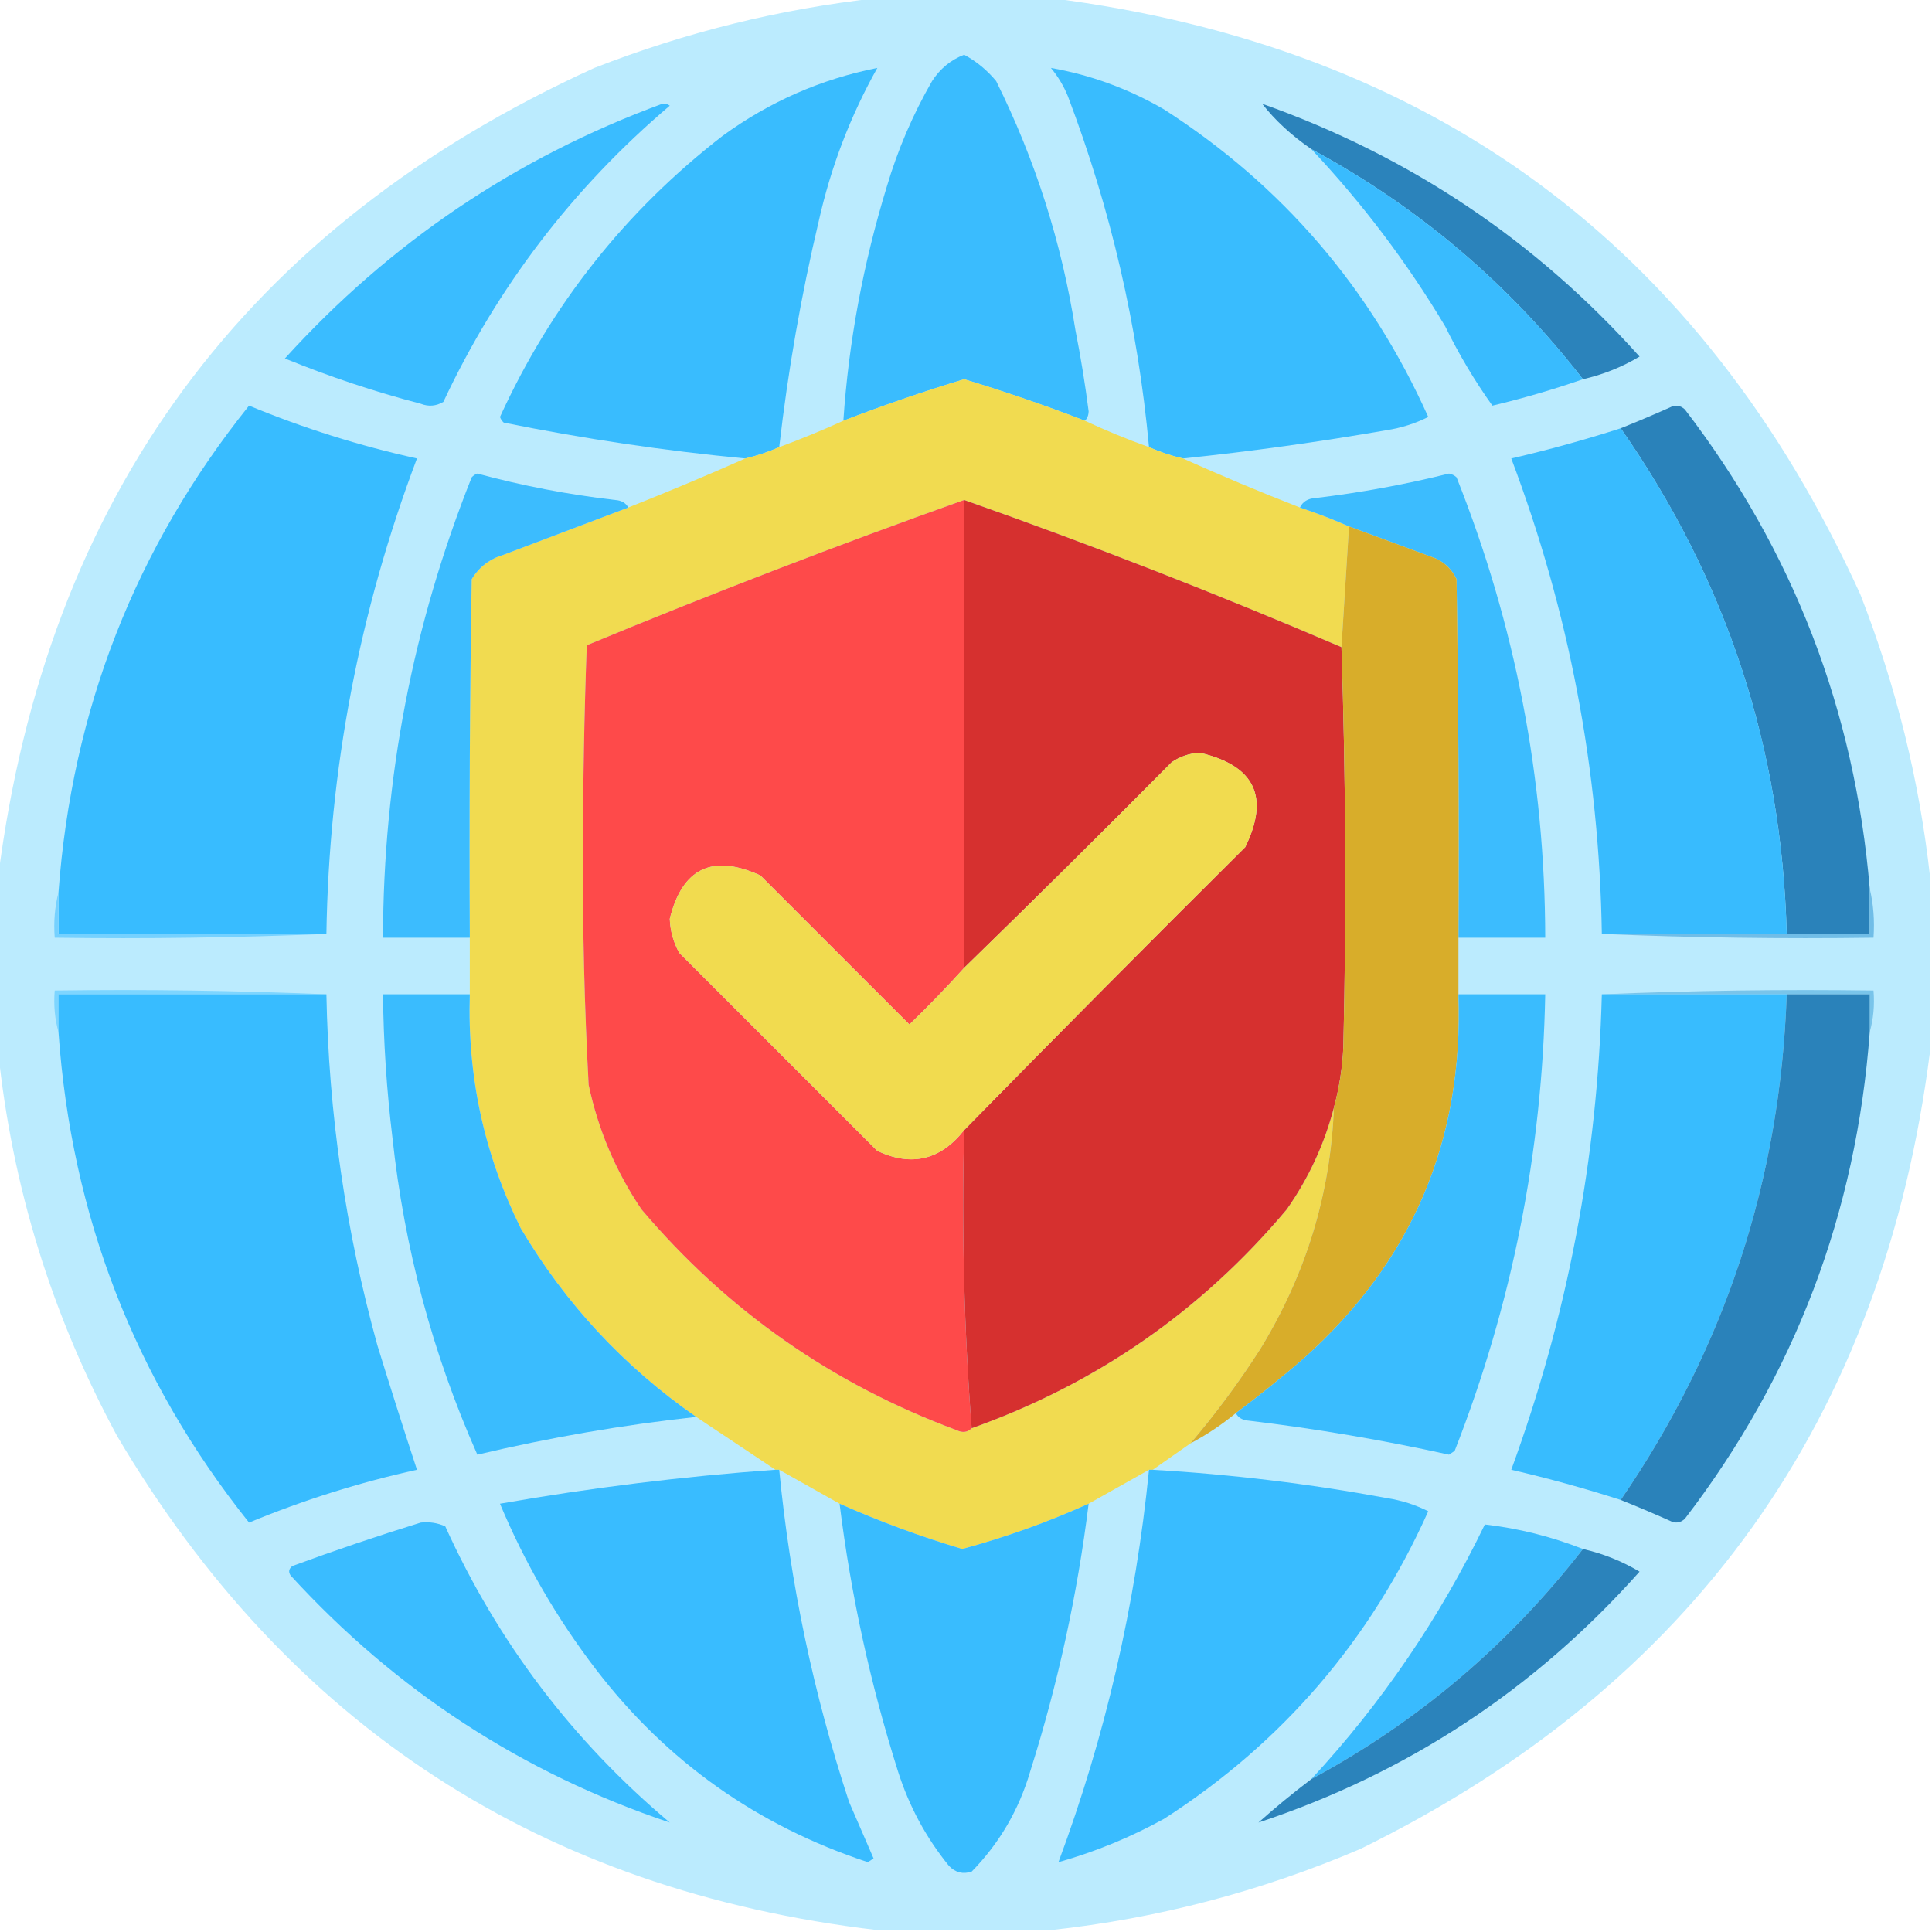 <?xml version="1.0" encoding="UTF-8"?>
<!DOCTYPE svg PUBLIC "-//W3C//DTD SVG 1.1//EN" "http://www.w3.org/Graphics/SVG/1.1/DTD/svg11.dtd">
<svg xmlns="http://www.w3.org/2000/svg" version="1.1" width="512px" height="512px" style="shape-rendering:geometricPrecision; text-rendering:geometricPrecision; image-rendering:optimizeQuality; fill-rule:evenodd; clip-rule:evenodd" xmlns:xlink="http://www.w3.org/1999/xlink">
<g><path style="opacity:0.989" fill="#bbebfe" d="M 232.5,-0.5 C 247.833,-0.5 263.167,-0.5 278.5,-0.5C 379.371,12.347 450.871,65.014 493,157.5C 502.497,181.819 508.663,206.819 511.5,232.5C 511.5,247.833 511.5,263.167 511.5,278.5C 499.099,376.153 448.766,446.653 360.5,490C 334.11,501.263 306.776,508.429 278.5,511.5C 263.167,511.5 247.833,511.5 232.5,511.5C 143.567,501.026 76.4,457.36 31,380.5C 13.708,348.465 3.208,314.465 -0.5,278.5C -0.5,263.167 -0.5,247.833 -0.5,232.5C 12.347,131.63 65.013,60.13 157.5,18C 181.82,8.503 206.82,2.336 232.5,-0.5 Z"/></g>
<g><path style="opacity:1" fill="#3abcfe" d="M 287.5,111.5 C 276.964,107.432 266.297,103.766 255.5,100.5C 244.703,103.766 234.036,107.432 223.5,111.5C 224.904,90.629 228.737,69.963 235,49.5C 237.898,39.703 241.898,30.369 247,21.5C 249.108,18.22 251.941,15.887 255.5,14.5C 258.743,16.235 261.577,18.568 264,21.5C 274.382,42.397 281.382,64.397 285,87.5C 286.406,94.626 287.573,101.792 288.5,109C 288.472,110.07 288.139,110.903 287.5,111.5 Z"/></g>
<g><path style="opacity:1" fill="#39bcfe" d="M 206.5,118.5 C 203.598,119.784 200.598,120.784 197.5,121.5C 176.017,119.451 154.683,116.284 133.5,112C 133.043,111.586 132.709,111.086 132.5,110.5C 146.104,80.752 165.771,55.919 191.5,36C 203.908,26.959 217.575,20.959 232.5,18C 225.374,30.706 220.207,44.206 217,58.5C 212.311,78.3 208.811,98.3 206.5,118.5 Z"/></g>
<g><path style="opacity:1" fill="#39bcfe" d="M 313.5,121.5 C 310.402,120.784 307.402,119.784 304.5,118.5C 301.559,86.513 294.392,55.513 283,25.5C 281.877,22.751 280.377,20.251 278.5,18C 289.057,19.855 299.057,23.522 308.5,29C 339.857,49.172 363.19,76.339 378.5,110.5C 375.072,112.225 371.405,113.392 367.5,114C 349.562,117.122 331.562,119.622 313.5,121.5 Z"/></g>
<g><path style="opacity:1" fill="#3abcff" d="M 175.5,27.5 C 176.239,27.369 176.906,27.536 177.5,28C 151.848,49.782 131.848,75.949 117.5,106.5C 115.579,107.641 113.579,107.808 111.5,107C 99.243,103.803 87.243,99.803 75.5,95C 103.359,64.294 136.692,41.794 175.5,27.5 Z"/></g>
<g><path style="opacity:1" fill="#2b83bb" d="M 419.5,100.5 C 399.714,75.035 375.714,54.702 347.5,39.5C 342.211,35.853 337.877,31.853 334.5,27.5C 373.596,41.371 406.929,63.704 434.5,94.5C 429.829,97.28 424.829,99.28 419.5,100.5 Z"/></g>
<g><path style="opacity:1" fill="#39bbfe" d="M 347.5,39.5 C 375.714,54.702 399.714,75.035 419.5,100.5C 411.651,103.226 403.651,105.559 395.5,107.5C 390.806,100.937 386.64,93.937 383,86.5C 372.871,69.539 361.038,53.872 347.5,39.5 Z"/></g>
<g><path style="opacity:1" fill="#f1db50" d="M 287.5,111.5 C 292.985,114.069 298.651,116.403 304.5,118.5C 307.402,119.784 310.402,120.784 313.5,121.5C 323.655,126.072 333.988,130.405 344.5,134.5C 348.998,135.995 353.332,137.662 357.5,139.5C 356.833,150.167 356.167,160.833 355.5,171.5C 322.654,157.416 289.32,144.416 255.5,132.5C 221.881,144.471 188.548,157.305 155.5,171C 154.836,189.095 154.503,207.261 154.5,225.5C 154.383,246.195 154.883,266.861 156,287.5C 158.53,299.428 163.197,310.428 170,320.5C 192.665,347.26 220.498,366.76 253.5,379C 255.066,379.765 256.399,379.598 257.5,378.5C 290.603,366.703 318.437,347.37 341,320.5C 346.795,312.244 350.961,303.244 353.5,293.5C 352.634,316.285 346.134,337.618 334,357.5C 328.363,366.293 322.196,374.626 315.5,382.5C 312.167,384.833 308.833,387.167 305.5,389.5C 305.167,389.5 304.833,389.5 304.5,389.5C 299.132,392.515 293.798,395.515 288.5,398.5C 277.667,403.389 266.5,407.389 255,410.5C 243.906,407.191 233.073,403.191 222.5,398.5C 217.202,395.515 211.868,392.515 206.5,389.5C 206.167,389.5 205.833,389.5 205.5,389.5C 198.523,384.867 191.523,380.2 184.5,375.5C 165.391,362.223 149.891,345.556 138,325.5C 128.327,305.967 123.827,285.3 124.5,263.5C 124.5,258.5 124.5,253.5 124.5,248.5C 124.333,216.832 124.5,185.165 125,153.5C 126.944,150.266 129.778,148.1 133.5,147C 144.521,142.82 155.521,138.653 166.5,134.5C 176.986,130.344 187.319,126.01 197.5,121.5C 200.598,120.784 203.598,119.784 206.5,118.5C 212.319,116.344 217.985,114.01 223.5,111.5C 234.036,107.432 244.703,103.766 255.5,100.5C 266.297,103.766 276.964,107.432 287.5,111.5 Z"/></g>
<g><path style="opacity:1" fill="#38bcff" d="M 86.5,247.5 C 62.833,247.5 39.167,247.5 15.5,247.5C 15.5,243.833 15.5,240.167 15.5,236.5C 19.044,188.113 35.877,145.113 66,107.5C 80.454,113.485 95.288,118.152 110.5,121.5C 95.182,162.071 87.182,204.071 86.5,247.5 Z"/></g>
<g><path style="opacity:1" fill="#2a82ba" d="M 495.5,235.5 C 495.5,239.5 495.5,243.5 495.5,247.5C 488.167,247.5 480.833,247.5 473.5,247.5C 472.219,198.326 457.553,153.659 429.5,113.5C 433.774,111.789 438.107,109.956 442.5,108C 443.944,107.219 445.277,107.386 446.5,108.5C 475.213,145.959 491.546,188.293 495.5,235.5 Z"/></g>
<g><path style="opacity:1" fill="#38bbfe" d="M 429.5,113.5 C 457.553,153.659 472.219,198.326 473.5,247.5C 457.167,247.5 440.833,247.5 424.5,247.5C 423.817,204.066 415.817,162.066 400.5,121.5C 410.266,119.245 419.933,116.579 429.5,113.5 Z"/></g>
<g><path style="opacity:1" fill="#3cbcfe" d="M 166.5,134.5 C 155.521,138.653 144.521,142.82 133.5,147C 129.778,148.1 126.944,150.266 125,153.5C 124.5,185.165 124.333,216.832 124.5,248.5C 116.833,248.5 109.167,248.5 101.5,248.5C 101.569,206.323 109.402,165.657 125,126.5C 125.414,126.043 125.914,125.709 126.5,125.5C 138.472,128.746 150.639,131.079 163,132.5C 164.681,132.608 165.848,133.275 166.5,134.5 Z"/></g>
<g><path style="opacity:1" fill="#3cbcfe" d="M 386.5,248.5 C 386.667,216.832 386.5,185.165 386,153.5C 384.833,151 383,149.167 380.5,148C 372.812,145.153 365.146,142.32 357.5,139.5C 353.332,137.662 348.998,135.995 344.5,134.5C 345.23,132.955 346.563,132.122 348.5,132C 360.475,130.575 372.308,128.409 384,125.5C 384.772,125.645 385.439,125.978 386,126.5C 401.601,165.673 409.435,206.34 409.5,248.5C 401.833,248.5 394.167,248.5 386.5,248.5 Z"/></g>
<g><path style="opacity:1" fill="#fe4a4a" d="M 255.5,132.5 C 255.5,173.833 255.5,215.167 255.5,256.5C 250.87,261.631 246.037,266.631 241,271.5C 227.833,258.333 214.667,245.167 201.5,232C 188.798,226.225 180.798,230.059 177.5,243.5C 177.622,246.698 178.455,249.698 180,252.5C 197.5,270 215,287.5 232.5,305C 241.583,309.253 249.25,307.419 255.5,299.5C 254.842,326.188 255.509,352.521 257.5,378.5C 256.399,379.598 255.066,379.765 253.5,379C 220.498,366.76 192.665,347.26 170,320.5C 163.197,310.428 158.53,299.428 156,287.5C 154.883,266.861 154.383,246.195 154.5,225.5C 154.503,207.261 154.836,189.095 155.5,171C 188.548,157.305 221.881,144.471 255.5,132.5 Z"/></g>
<g><path style="opacity:1" fill="#d6302f" d="M 255.5,132.5 C 289.32,144.416 322.654,157.416 355.5,171.5C 356.659,206.762 356.826,242.095 356,277.5C 355.756,282.951 354.923,288.284 353.5,293.5C 350.961,303.244 346.795,312.244 341,320.5C 318.437,347.37 290.603,366.703 257.5,378.5C 255.509,352.521 254.842,326.188 255.5,299.5C 280.132,274.368 304.965,249.368 330,224.5C 336.521,211.207 332.521,202.873 318,199.5C 315.268,199.615 312.768,200.448 310.5,202C 292.299,220.368 273.965,238.535 255.5,256.5C 255.5,215.167 255.5,173.833 255.5,132.5 Z"/></g>
<g><path style="opacity:1" fill="#d8ad2a" d="M 357.5,139.5 C 365.146,142.32 372.812,145.153 380.5,148C 383,149.167 384.833,151 386,153.5C 386.5,185.165 386.667,216.832 386.5,248.5C 386.5,253.5 386.5,258.5 386.5,263.5C 387.895,302.169 374.229,334.335 345.5,360C 339.652,365.082 333.652,369.915 327.5,374.5C 323.754,377.585 319.754,380.251 315.5,382.5C 322.196,374.626 328.363,366.293 334,357.5C 346.134,337.618 352.634,316.285 353.5,293.5C 354.923,288.284 355.756,282.951 356,277.5C 356.826,242.095 356.659,206.762 355.5,171.5C 356.167,160.833 356.833,150.167 357.5,139.5 Z"/></g>
<g><path style="opacity:1" fill="#f1db4f" d="M 255.5,299.5 C 249.25,307.419 241.583,309.253 232.5,305C 215,287.5 197.5,270 180,252.5C 178.455,249.698 177.622,246.698 177.5,243.5C 180.798,230.059 188.798,226.225 201.5,232C 214.667,245.167 227.833,258.333 241,271.5C 246.037,266.631 250.87,261.631 255.5,256.5C 273.965,238.535 292.299,220.368 310.5,202C 312.768,200.448 315.268,199.615 318,199.5C 332.521,202.873 336.521,211.207 330,224.5C 304.965,249.368 280.132,274.368 255.5,299.5 Z"/></g>
<g><path style="opacity:1" fill="#75d1ff" d="M 15.5,236.5 C 15.5,240.167 15.5,243.833 15.5,247.5C 39.167,247.5 62.833,247.5 86.5,247.5C 62.672,248.498 38.672,248.831 14.5,248.5C 14.183,244.298 14.517,240.298 15.5,236.5 Z"/></g>
<g><path style="opacity:1" fill="#70bde7" d="M 495.5,235.5 C 496.485,239.634 496.818,243.968 496.5,248.5C 472.328,248.831 448.328,248.498 424.5,247.5C 440.833,247.5 457.167,247.5 473.5,247.5C 480.833,247.5 488.167,247.5 495.5,247.5C 495.5,243.5 495.5,239.5 495.5,235.5 Z"/></g>
<g><path style="opacity:1" fill="#7dd5ff" d="M 86.5,263.5 C 62.833,263.5 39.167,263.5 15.5,263.5C 15.5,266.833 15.5,270.167 15.5,273.5C 14.518,270.038 14.185,266.371 14.5,262.5C 38.672,262.169 62.672,262.502 86.5,263.5 Z"/></g>
<g><path style="opacity:1" fill="#79c4ea" d="M 424.5,263.5 C 448.328,262.502 472.328,262.169 496.5,262.5C 496.815,266.371 496.482,270.038 495.5,273.5C 495.5,270.167 495.5,266.833 495.5,263.5C 488.167,263.5 480.833,263.5 473.5,263.5C 457.167,263.5 440.833,263.5 424.5,263.5 Z"/></g>
<g><path style="opacity:1" fill="#38bcff" d="M 86.5,263.5 C 87.093,295.059 91.593,326.059 100,356.5C 103.409,367.56 106.909,378.56 110.5,389.5C 95.272,392.853 80.439,397.52 66,403.5C 35.743,365.591 18.91,322.257 15.5,273.5C 15.5,270.167 15.5,266.833 15.5,263.5C 39.167,263.5 62.833,263.5 86.5,263.5 Z"/></g>
<g><path style="opacity:1" fill="#3abcfe" d="M 124.5,263.5 C 123.827,285.3 128.327,305.967 138,325.5C 149.891,345.556 165.391,362.223 184.5,375.5C 165.084,377.611 145.75,380.944 126.5,385.5C 114.644,358.747 107.144,330.747 104,301.5C 102.467,288.875 101.634,276.209 101.5,263.5C 109.167,263.5 116.833,263.5 124.5,263.5 Z"/></g>
<g><path style="opacity:1" fill="#3abcfe" d="M 386.5,263.5 C 394.167,263.5 401.833,263.5 409.5,263.5C 408.72,305.315 400.72,345.648 385.5,384.5C 385,384.833 384.5,385.167 384,385.5C 366.476,381.635 348.809,378.635 331,376.5C 329.319,376.392 328.152,375.725 327.5,374.5C 333.652,369.915 339.652,365.082 345.5,360C 374.229,334.335 387.895,302.169 386.5,263.5 Z"/></g>
<g><path style="opacity:1" fill="#38bcfe" d="M 424.5,263.5 C 440.833,263.5 457.167,263.5 473.5,263.5C 471.815,312.552 457.149,357.219 429.5,397.5C 419.933,394.421 410.266,391.755 400.5,389.5C 415.389,348.835 423.389,306.835 424.5,263.5 Z"/></g>
<g><path style="opacity:1" fill="#2a82ba" d="M 473.5,263.5 C 480.833,263.5 488.167,263.5 495.5,263.5C 495.5,266.833 495.5,270.167 495.5,273.5C 491.949,321.503 475.616,364.503 446.5,402.5C 445.277,403.614 443.944,403.781 442.5,403C 438.107,401.044 433.774,399.211 429.5,397.5C 457.149,357.219 471.815,312.552 473.5,263.5 Z"/></g>
<g><path style="opacity:1" fill="#39bcff" d="M 205.5,389.5 C 205.833,389.5 206.167,389.5 206.5,389.5C 209.403,419.517 215.57,448.85 225,477.5C 227.167,482.5 229.333,487.5 231.5,492.5C 231,492.833 230.5,493.167 230,493.5C 200.702,483.852 176.702,466.852 158,442.5C 147.604,428.936 139.104,414.27 132.5,398.5C 156.675,394.249 181.008,391.249 205.5,389.5 Z"/></g>
<g><path style="opacity:1" fill="#39bcff" d="M 304.5,389.5 C 304.833,389.5 305.167,389.5 305.5,389.5C 326.325,390.711 346.992,393.211 367.5,397C 371.405,397.608 375.072,398.775 378.5,400.5C 363.19,434.661 339.857,461.827 308.5,482C 299.61,486.908 290.277,490.741 280.5,493.5C 292.913,460.146 300.913,425.48 304.5,389.5 Z"/></g>
<g><path style="opacity:1" fill="#39bcfe" d="M 222.5,398.5 C 233.073,403.191 243.906,407.191 255,410.5C 266.5,407.389 277.667,403.389 288.5,398.5C 285.513,422.631 280.346,446.298 273,469.5C 270.005,479.665 264.838,488.499 257.5,496C 255.191,496.756 253.191,496.256 251.5,494.5C 245.445,487.061 240.945,478.727 238,469.5C 230.654,446.298 225.487,422.631 222.5,398.5 Z"/></g>
<g><path style="opacity:1" fill="#3abcff" d="M 111.5,403.5 C 113.792,403.244 115.959,403.577 118,404.5C 131.92,435.184 151.753,461.35 177.5,483C 138.435,469.873 104.935,448.04 77,417.5C 76.383,416.551 76.549,415.718 77.5,415C 88.841,410.831 100.175,406.998 111.5,403.5 Z"/></g>
<g><path style="opacity:1" fill="#39bbfe" d="M 419.5,410.5 C 399.714,435.964 375.714,456.298 347.5,471.5C 366.173,451.335 381.506,428.835 393.5,404C 402.416,405.025 411.082,407.191 419.5,410.5 Z"/></g>
<g><path style="opacity:1" fill="#2b83bb" d="M 419.5,410.5 C 424.829,411.72 429.829,413.72 434.5,416.5C 406.712,447.719 373.045,469.885 333.5,483C 338.04,478.954 342.707,475.121 347.5,471.5C 375.714,456.298 399.714,435.964 419.5,410.5 Z"/></g>
</svg>
